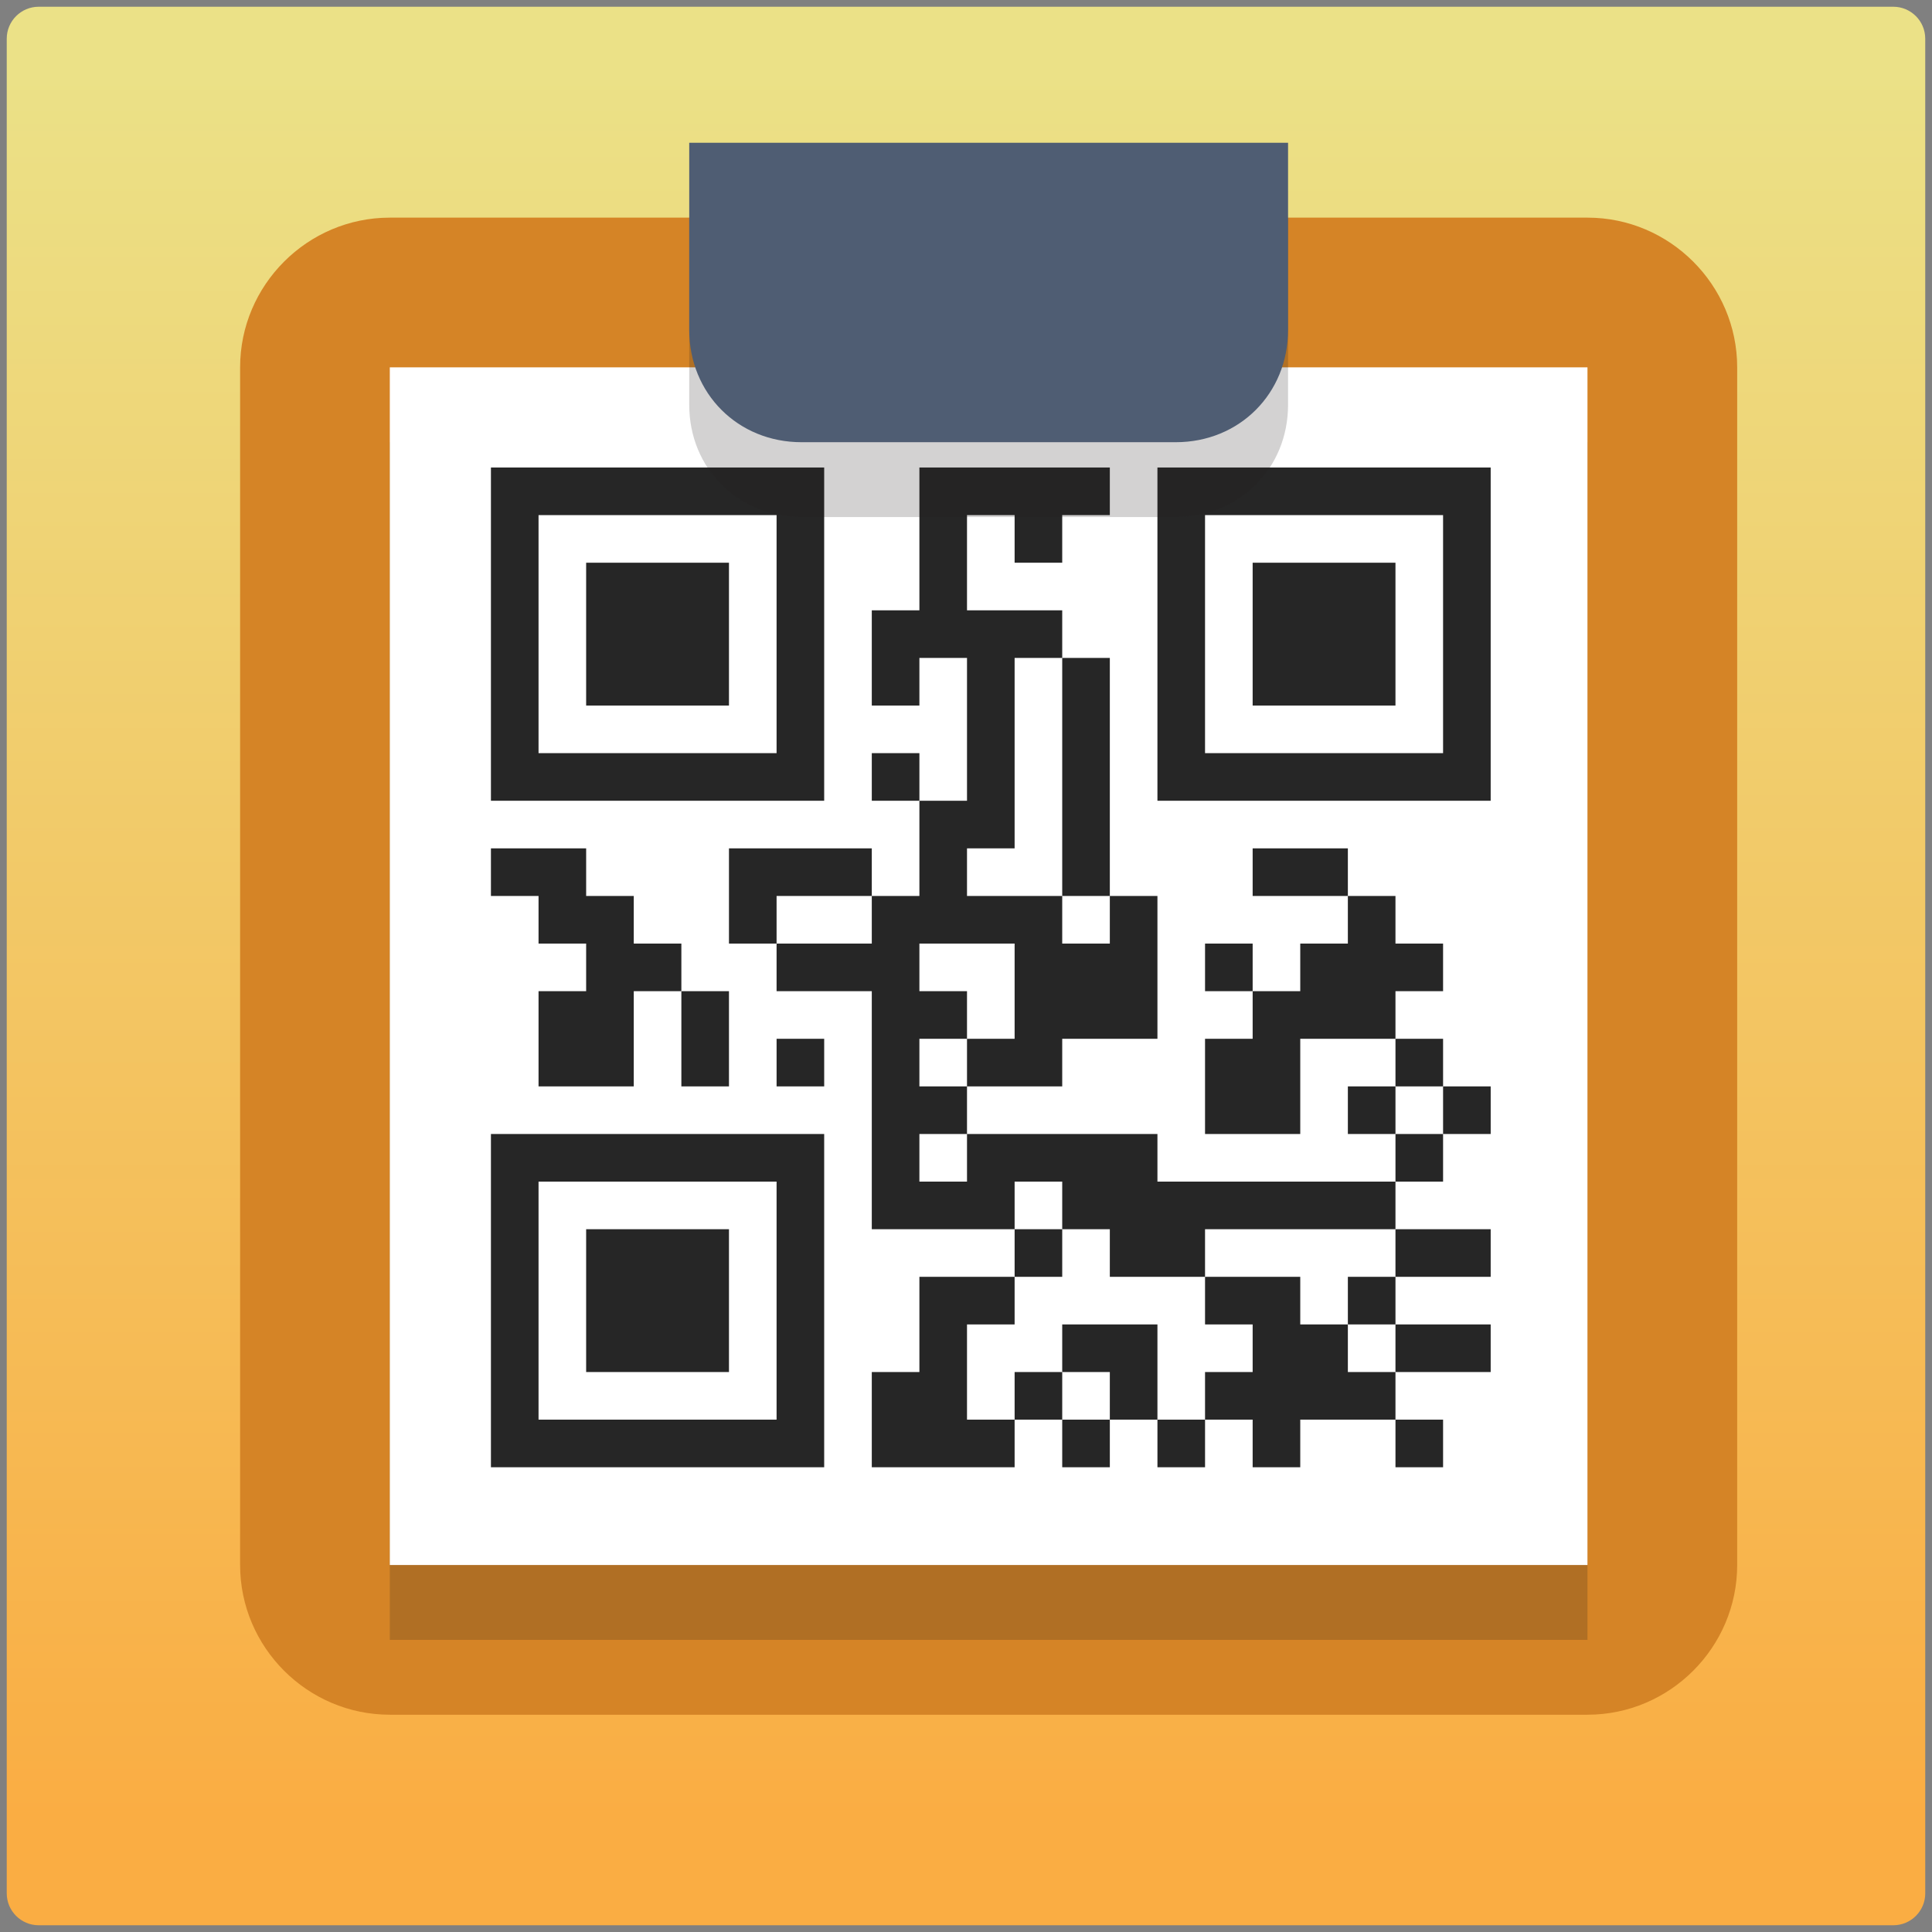 <?xml version="1.0" encoding="UTF-8" standalone="no"?>
<!DOCTYPE svg PUBLIC "-//W3C//DTD SVG 1.1//EN" "http://www.w3.org/Graphics/SVG/1.1/DTD/svg11.dtd">
<svg width="100%" height="100%" viewBox="0 0 86 86" version="1.1" xmlns="http://www.w3.org/2000/svg" xmlns:xlink="http://www.w3.org/1999/xlink" xml:space="preserve" xmlns:serif="http://www.serif.com/" style="fill-rule:evenodd;clip-rule:evenodd;stroke-linejoin:round;stroke-miterlimit:2;">
    <rect x="0" y="0" width="86" height="86" fill="#808080" stroke="none"/>
    <path d="M85.7,84.277C85.7,85.063 85.063,85.7 84.277,85.7L1.723,85.7C0.937,85.7 0.3,85.063 0.3,84.277L0.3,1.723C0.3,0.937 0.937,0.3 1.723,0.3L84.276,0.3C85.062,0.3 85.699,0.937 85.699,1.723L85.699,84.277L85.7,84.277Z" style="fill:url(#_Linear1);fill-rule:nonzero;"/>
    <g id="Complete-icon" serif:id="Complete icon" transform="matrix(1.666,0,0,1.666,-9.304,-10.304)">
        <g id="Board">
            <path d="M48,12L16,12C13.8,12 12,13.8 12,16L12,48C12,50.2 13.8,52 16,52L48,52C50.2,52 52,50.2 52,48L52,16C52,13.8 50.2,12 48,12Z" style="fill:rgb(213,132,38);fill-rule:nonzero;"/>
        </g>
        <g id="Paper">
            <rect x="16" y="18" width="32" height="32" style="fill:rgb(35,31,32);fill-opacity:0.21;"/>
            <rect x="16" y="16" width="32" height="32" style="fill:white;"/>
        </g>
        <g id="QR-Code" serif:id="QR Code" transform="matrix(0.159,0,0,0.159,13.614,13.588)">
            <g opacity="0.85">
                <g transform="matrix(1,0,0,1,704.571,-666.52)">
                    <path d="M-672.572,698.52L-672.572,754.52L-616.572,754.52L-616.572,698.52L-672.572,698.52ZM-664.572,706.52L-624.572,706.52L-624.572,746.52L-664.572,746.52L-664.572,706.52Z" style="fill-rule:nonzero;"/>
                </g>
                <g transform="matrix(1,0,0,1,704.571,-666.52)">
                    <path d="M-672.572,762.52L-672.572,770.52L-664.572,770.52L-664.572,778.52L-656.572,778.52L-656.572,786.52L-664.572,786.52L-664.572,802.52L-648.572,802.52L-648.572,786.52L-640.572,786.52L-640.572,778.52L-648.572,778.52L-648.572,770.52L-656.572,770.52L-656.572,762.52L-672.572,762.52Z" style="fill-rule:nonzero;"/>
                </g>
                <g transform="matrix(1,0,0,1,704.571,-666.52)">
                    <path d="M-672.572,810.52L-672.572,866.52L-616.572,866.52L-616.572,810.52L-672.572,810.52ZM-664.572,818.52L-624.572,818.52L-624.572,858.52L-664.572,858.52L-664.572,818.52Z" style="fill-rule:nonzero;"/>
                </g>
                <g transform="matrix(1,0,0,1,704.571,-666.52)">
                    <path d="M-656.572,714.52L-656.572,738.52L-632.572,738.52L-632.572,714.52L-656.572,714.52Z" style="fill-rule:nonzero;"/>
                </g>
                <g transform="matrix(1,0,0,1,704.571,-666.52)">
                    <path d="M-656.572,826.52L-656.572,850.52L-632.572,850.52L-632.572,826.52L-656.572,826.52Z" style="fill-rule:nonzero;"/>
                </g>
                <g transform="matrix(1,0,0,1,704.571,-666.52)">
                    <path d="M-640.572,786.52L-640.572,802.52L-632.572,802.52L-632.572,786.52L-640.572,786.52Z" style="fill-rule:nonzero;"/>
                </g>
                <g transform="matrix(1,0,0,1,704.571,-666.52)">
                    <path d="M-632.572,762.52L-632.572,778.52L-624.572,778.52L-624.572,770.52L-608.572,770.52L-608.572,762.52L-632.572,762.52Z" style="fill-rule:nonzero;"/>
                </g>
                <g transform="matrix(1,0,0,1,704.571,-666.52)">
                    <path d="M-600.572,698.52L-600.572,722.52L-608.572,722.52L-608.572,738.52L-600.572,738.52L-600.572,730.52L-592.572,730.52L-592.572,754.52L-600.572,754.52L-600.572,770.52L-608.572,770.52L-608.572,778.52L-624.572,778.52L-624.572,786.52L-608.572,786.52L-608.572,826.52L-584.572,826.52L-584.572,818.52L-576.572,818.52L-576.572,826.52L-568.572,826.52L-568.572,834.52L-552.572,834.52L-552.572,826.52L-520.572,826.52L-520.572,818.52L-560.572,818.52L-560.572,810.52L-592.572,810.52L-592.572,818.52L-600.572,818.52L-600.572,810.52L-592.572,810.52L-592.572,802.52L-600.572,802.52L-600.572,794.52L-592.572,794.52L-592.572,786.52L-600.572,786.52L-600.572,778.52L-584.572,778.52L-584.572,794.52L-592.572,794.52L-592.572,802.52L-576.572,802.52L-576.572,794.52L-560.572,794.52L-560.572,770.52L-568.572,770.52L-568.572,778.52L-576.572,778.52L-576.572,770.52L-592.572,770.52L-592.572,762.52L-584.572,762.52L-584.572,730.52L-576.572,730.52L-576.572,722.52L-592.572,722.52L-592.572,706.52L-584.572,706.52L-584.572,714.52L-576.572,714.52L-576.572,706.52L-568.572,706.52L-568.572,698.52L-600.572,698.52Z" style="fill-rule:nonzero;"/>
                </g>
                <rect x="80" y="128" width="8" height="8"/>
                <rect x="96" y="80" width="8" height="8"/>
                <g transform="matrix(1,0,0,1,704.571,-666.52)">
                    <path d="M-600.572,834.52L-600.572,850.52L-608.572,850.52L-608.572,866.52L-584.572,866.52L-584.572,858.52L-592.572,858.52L-592.572,842.52L-584.572,842.52L-584.572,834.52L-600.572,834.52Z" style="fill-rule:nonzero;"/>
                </g>
                <rect x="120" y="160" width="8" height="8"/>
                <rect x="120" y="184" width="8" height="8"/>
                <g transform="matrix(1,0,0,1,704.571,-666.52)">
                    <path d="M-576.572,730.52L-576.572,770.52L-568.572,770.52L-568.572,730.52L-576.572,730.52Z" style="fill-rule:nonzero;"/>
                </g>
                <g transform="matrix(1,0,0,1,704.571,-666.52)">
                    <path d="M-576.572,842.52L-576.572,850.52L-568.572,850.52L-568.572,858.52L-560.572,858.52L-560.572,842.52L-576.572,842.52Z" style="fill-rule:nonzero;"/>
                </g>
                <rect x="128" y="192" width="8" height="8"/>
                <g transform="matrix(1,0,0,1,704.571,-666.52)">
                    <path d="M-560.572,698.52L-560.572,754.52L-504.572,754.52L-504.572,698.52L-560.572,698.52ZM-552.572,706.52L-512.572,706.52L-512.572,746.52L-552.572,746.52L-552.572,706.52Z" style="fill-rule:nonzero;"/>
                </g>
                <rect x="144" y="192" width="8" height="8"/>
                <rect x="152" y="112" width="8" height="8"/>
                <g transform="matrix(1,0,0,1,704.571,-666.52)">
                    <path d="M-528.572,770.52L-528.572,778.52L-536.572,778.52L-536.572,786.52L-544.572,786.52L-544.572,794.52L-552.572,794.52L-552.572,810.52L-536.572,810.52L-536.572,794.52L-520.572,794.52L-520.572,786.52L-512.572,786.52L-512.572,778.52L-520.572,778.52L-520.572,770.52L-528.572,770.52Z" style="fill-rule:nonzero;"/>
                </g>
                <g transform="matrix(1,0,0,1,704.571,-666.52)">
                    <path d="M-552.572,834.52L-552.572,842.52L-544.572,842.52L-544.572,850.52L-552.572,850.52L-552.572,858.52L-544.572,858.52L-544.572,866.52L-536.572,866.52L-536.572,858.52L-520.572,858.52L-520.572,850.52L-528.572,850.52L-528.572,842.52L-536.572,842.52L-536.572,834.52L-552.572,834.52Z" style="fill-rule:nonzero;"/>
                </g>
                <g transform="matrix(1,0,0,1,704.571,-666.52)">
                    <path d="M-544.572,714.52L-544.572,738.52L-520.572,738.52L-520.572,714.52L-544.572,714.52Z" style="fill-rule:nonzero;"/>
                </g>
                <g transform="matrix(1,0,0,1,704.571,-666.52)">
                    <path d="M-544.572,762.52L-544.572,770.52L-528.572,770.52L-528.572,762.52L-544.572,762.52Z" style="fill-rule:nonzero;"/>
                </g>
                <rect x="176" y="136" width="8" height="8"/>
                <rect x="176" y="168" width="8" height="8"/>
                <rect x="184" y="128" width="8" height="8"/>
                <rect x="184" y="144" width="8" height="8"/>
                <g transform="matrix(1,0,0,1,704.571,-666.52)">
                    <path d="M-520.572,826.52L-520.572,834.52L-504.572,834.52L-504.572,826.52L-520.572,826.52Z" style="fill-rule:nonzero;"/>
                </g>
                <g transform="matrix(1,0,0,1,704.571,-666.52)">
                    <path d="M-520.572,842.52L-520.572,850.52L-504.572,850.52L-504.572,842.52L-520.572,842.52Z" style="fill-rule:nonzero;"/>
                </g>
                <rect x="184" y="192" width="8" height="8"/>
                <rect x="192" y="136" width="8" height="8"/>
            </g>
        </g>
        <g id="Clamp">
            <g opacity="0.2">
                <path d="M40,12L24,12L24,17C24,18.7 25.3,20 27,20L37,20C38.7,20 40,18.7 40,17L40,12Z" style="fill:rgb(35,31,32);fill-rule:nonzero;"/>
            </g>
            <g>
                <path d="M40,10L24,10L24,15C24,16.7 25.3,18 27,18L37,18C38.7,18 40,16.7 40,15L40,10Z" style="fill:rgb(79,93,115);fill-rule:nonzero;"/>
            </g>
        </g>
    </g>
    <defs>
        <linearGradient id="_Linear1" x1="0" y1="0" x2="1" y2="0" gradientUnits="userSpaceOnUse" gradientTransform="matrix(0.368,-77.057,77.057,0.368,43.18,80.655)"><stop offset="0" style="stop-color:rgb(250,173,67);stop-opacity:1"/><stop offset="1" style="stop-color:rgb(235,225,135);stop-opacity:1"/></linearGradient>
    </defs>
</svg>
